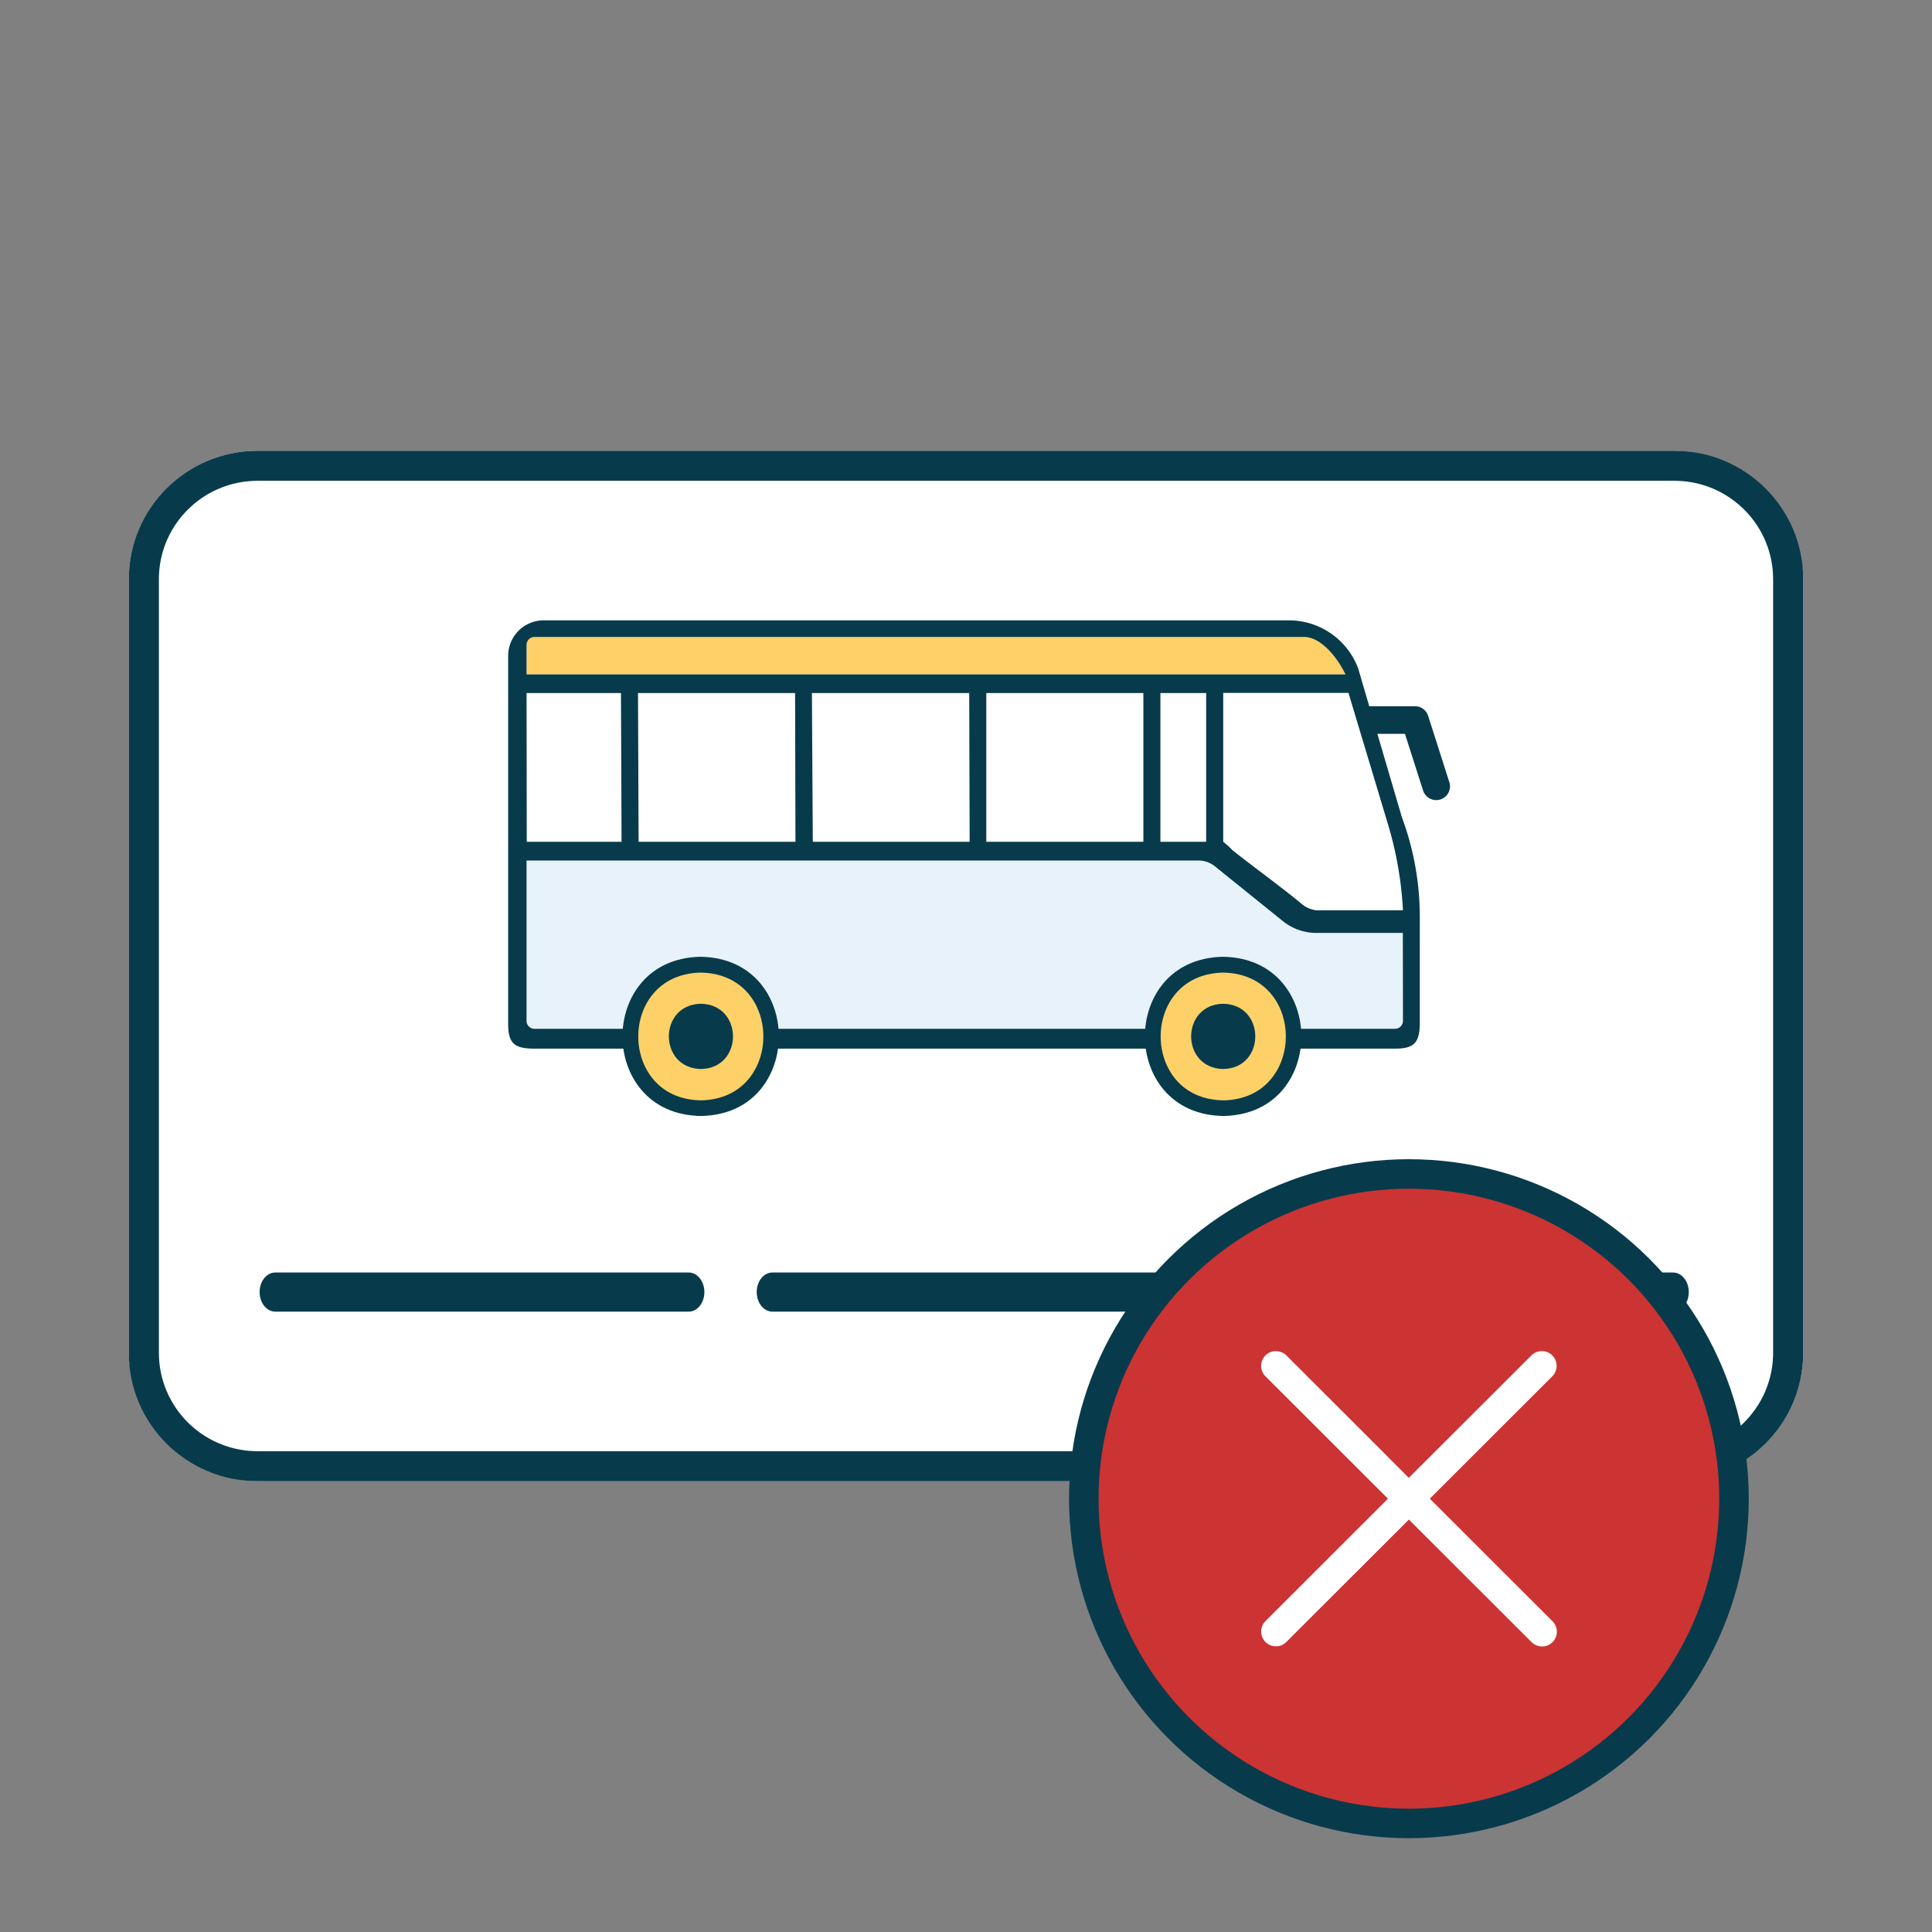 <svg width="130" height="130" viewBox="0 0 130 130" xmlns="http://www.w3.org/2000/svg">
    <rect x="0" y="0" width="130" height="130" fill="#808080" stroke="none"/>
    <g fill="none" fill-rule="evenodd">
        <g transform="translate(8.667 30.333)">
            <rect fill="#FFF" width="112.667" height="69.333" rx="8.673"/>
            <path d="M104 0c4.786 0 8.667 3.869 8.667 8.641v52.051c0 4.772-3.88 8.641-8.667 8.641H8.667C3.88 69.333 0 65.464 0 60.692V8.642C0 3.868 3.88 0 8.667 0H104zm0 2.019H8.667c-3.597 0-6.526 2.85-6.64 6.408l-.003.214v52.051c0 3.586 2.859 6.506 6.428 6.62l.215.003H104c3.596 0 6.525-2.85 6.639-6.409l.003-.214V8.642c0-3.587-2.858-6.507-6.427-6.62L104 2.019z" fill="#073B4C" fill-rule="nonzero"/>
            <path d="M26.764 13.546v-.895a.599.599 0 0 1 .527-.639h51.782c1.179 0 2.295 1.754 2.794 3.035H26.764v-1.501z" fill="#FED168"/>
            <path fill="#FFF" fill-rule="nonzero" d="M69.415 16.301h3.078V26.31h-3.078z"/>
            <path fill="#FFF" d="M68.268 16.3V26.31h-10.57V16.3h4.226zM56.59 26.309H46.024L45.981 16.3h10.573zM44.873 26.309h-10.57l-.04-10.008h10.57zM26.803 26.309 26.764 16.3h6.352l.04 10.008zM84.749 25.205a24.5 24.5 0 0 1 .986 5.715H79.91a1.888 1.888 0 0 1-1.077-.504c-1.446-1.183-3.12-2.389-4.58-3.548a4.52 4.52 0 0 0-.612-.555V16.289h8.43c.217.749 2.387 7.935 2.678 8.916z"/>
            <path d="M85.735 38.362a.54.54 0 0 1-.53.532H27.29a.535.535 0 0 1-.527-.532V27.57h45.253c.39.008.767.147 1.07.394l1.678 1.352 2.311 1.865.59.473c.635.509 1.423.787 2.236.788h5.825l.008 5.92z" fill="#E8F2FB"/>
            <path d="M85.857 30.932H79.91a1.888 1.888 0 0 1-1.077-.504c-1.446-1.183-3.12-2.389-4.58-3.548a4.52 4.52 0 0 0-.612-.556V16.29h8.43c.217.749 2.387 7.935 2.678 8.928a24.5 24.5 0 0 1 .986 5.715h.122z" fill="#FFF"/>
            <path d="m88.848 22.276-1.419-4.442a.924.924 0 0 0-.884-.646h-3.078l-.432-1.474-.299-1.021a.43.43 0 0 0-.02-.067 4.977 4.977 0 0 0-4.634-3.217h-50.17a2.39 2.39 0 0 0-2.386 2.393v24.777c0 1.317.452 1.648 1.765 1.648h57.937c1.313 0 1.64-.454 1.64-1.774V31.4c.004-2.3-.403-4.584-1.204-6.74l-1.65-5.613h1.855l1.214 3.792a.929.929 0 0 0 1.584.355.932.932 0 0 0 .181-.927v.008zm-62.084-8.474v-.745a.535.535 0 0 1 .527-.532h51.782c1.179 0 2.295 1.458 2.794 2.522H26.764v-1.245zM72.493 16.3v10.008h-3.078V16.3h3.078zm-4.225 0v10.008h-10.57V16.3h10.57zm-11.69 10.008H46.024L45.965 16.3H56.55l.028 10.008zm-11.721 0H34.303l-.04-10.008h10.57l.024 10.008zm-18.081 0L26.764 16.3h6.352l.04 10.008h-6.38zm58.96 12.053a.54.54 0 0 1-.531.532H27.29a.535.535 0 0 1-.527-.532V27.57h45.253c.39.008.767.147 1.07.394l1.678 1.352 2.311 1.865.59.473c.635.509 1.423.787 2.236.788h5.825l.008 5.92zm-.987-13.157a24.5 24.5 0 0 1 .986 5.715H79.91a1.888 1.888 0 0 1-1.077-.504c-1.446-1.183-3.12-2.389-4.58-3.548a4.52 4.52 0 0 0-.612-.555V16.289h8.43c.217.749 2.387 7.935 2.678 8.916z" fill="#073B4B"/>
            <path d="M38.497 34.578c-6.332.115-6.328 9.547 0 9.65 6.317-.103 6.313-9.535 0-9.65" fill="#FED168"/>
            <path d="M38.54 44.76c-3.636-.036-5.306-2.783-5.322-5.318-.015-2.534 1.608-5.305 5.22-5.396 3.616.04 5.287 2.783 5.303 5.317.015 2.535-1.588 5.306-5.2 5.396zm-.082-9.65c-2.893.08-4.194 2.294-4.178 4.336.015 2.042 1.352 4.233 4.249 4.261 2.88-.07 4.186-2.294 4.17-4.336-.016-2.041-1.348-4.225-4.241-4.26z" fill="#073B4B" fill-rule="nonzero"/>
            <path d="M38.497 37.207c-2.877.052-2.877 4.336 0 4.391 2.877-.05 2.877-4.336 0-4.39" fill="#073B4B"/>
            <path d="M73.64 34.578c-6.324.115-6.32 9.539 0 9.65 6.325-.115 6.325-9.535 0-9.65" fill="#FED168"/>
            <path d="M73.692 44.76c-3.636-.036-5.303-2.783-5.322-5.318-.02-2.534 1.607-5.305 5.224-5.396 3.62.04 5.286 2.783 5.306 5.317.02 2.535-1.592 5.306-5.208 5.396zm-.083-9.65c-2.893.08-4.194 2.294-4.178 4.336.016 2.042 1.352 4.233 4.253 4.261 2.881-.07 4.182-2.294 4.17-4.336-.011-2.041-1.352-4.225-4.245-4.26z" fill="#073B4B" fill-rule="nonzero"/>
            <path d="M73.64 37.207c-2.877.052-2.877 4.336 0 4.391 2.878-.05 2.878-4.336 0-4.39" fill="#073B4B"/>
            <path d="M37.675 55.291c.582 0 1.054.59 1.054 1.317 0 .681-.414 1.242-.946 1.31l-.108.006H9.855c-.581 0-1.053-.59-1.053-1.316 0-.682.415-1.243.946-1.31l.108-.007h27.82zm33.45 0c.581 0 1.053.59 1.053 1.317 0 .681-.415 1.242-.946 1.31l-.108.006h-27.82c-.581 0-1.053-.59-1.053-1.316 0-.682.415-1.243.946-1.31l.108-.007h27.82zm32.788 0c.582 0 1.054.59 1.054 1.317 0 .681-.415 1.242-.946 1.31l-.108.006h-27.82c-.582 0-1.053-.59-1.053-1.316 0-.682.414-1.243.946-1.31l.107-.007h27.82z" fill="#073B4C" fill-rule="nonzero"/>
        </g>
        <g transform="translate(71.933 78)">
            <ellipse stroke="#073B4C" stroke-width="1.986" fill="#C33" cx="22.869" cy="22.844" rx="21.875" ry="21.851"/>
            <path d="M31.224 13.107a.996.996 0 0 1 1.296.096l.07.078c.284.35.296.853.008 1.24l-.078.088-8.244 8.233 8.244 8.237a.993.993 0 0 1-1.31 1.49l-.097-.084-8.245-8.236-8.268 8.258-.099.082a.994.994 0 0 1-1.284-.104 1 1 0 0 1-.077-1.318l.077-.088 8.243-8.237-8.243-8.233a.993.993 0 0 1-.072-1.325l.072-.081c.35-.35.902-.388 1.32-.078l.088.078 5.183 5.177 3.055 3.06 8.271-8.257z" fill="#FFF"/>
        </g>
    </g>
</svg>
